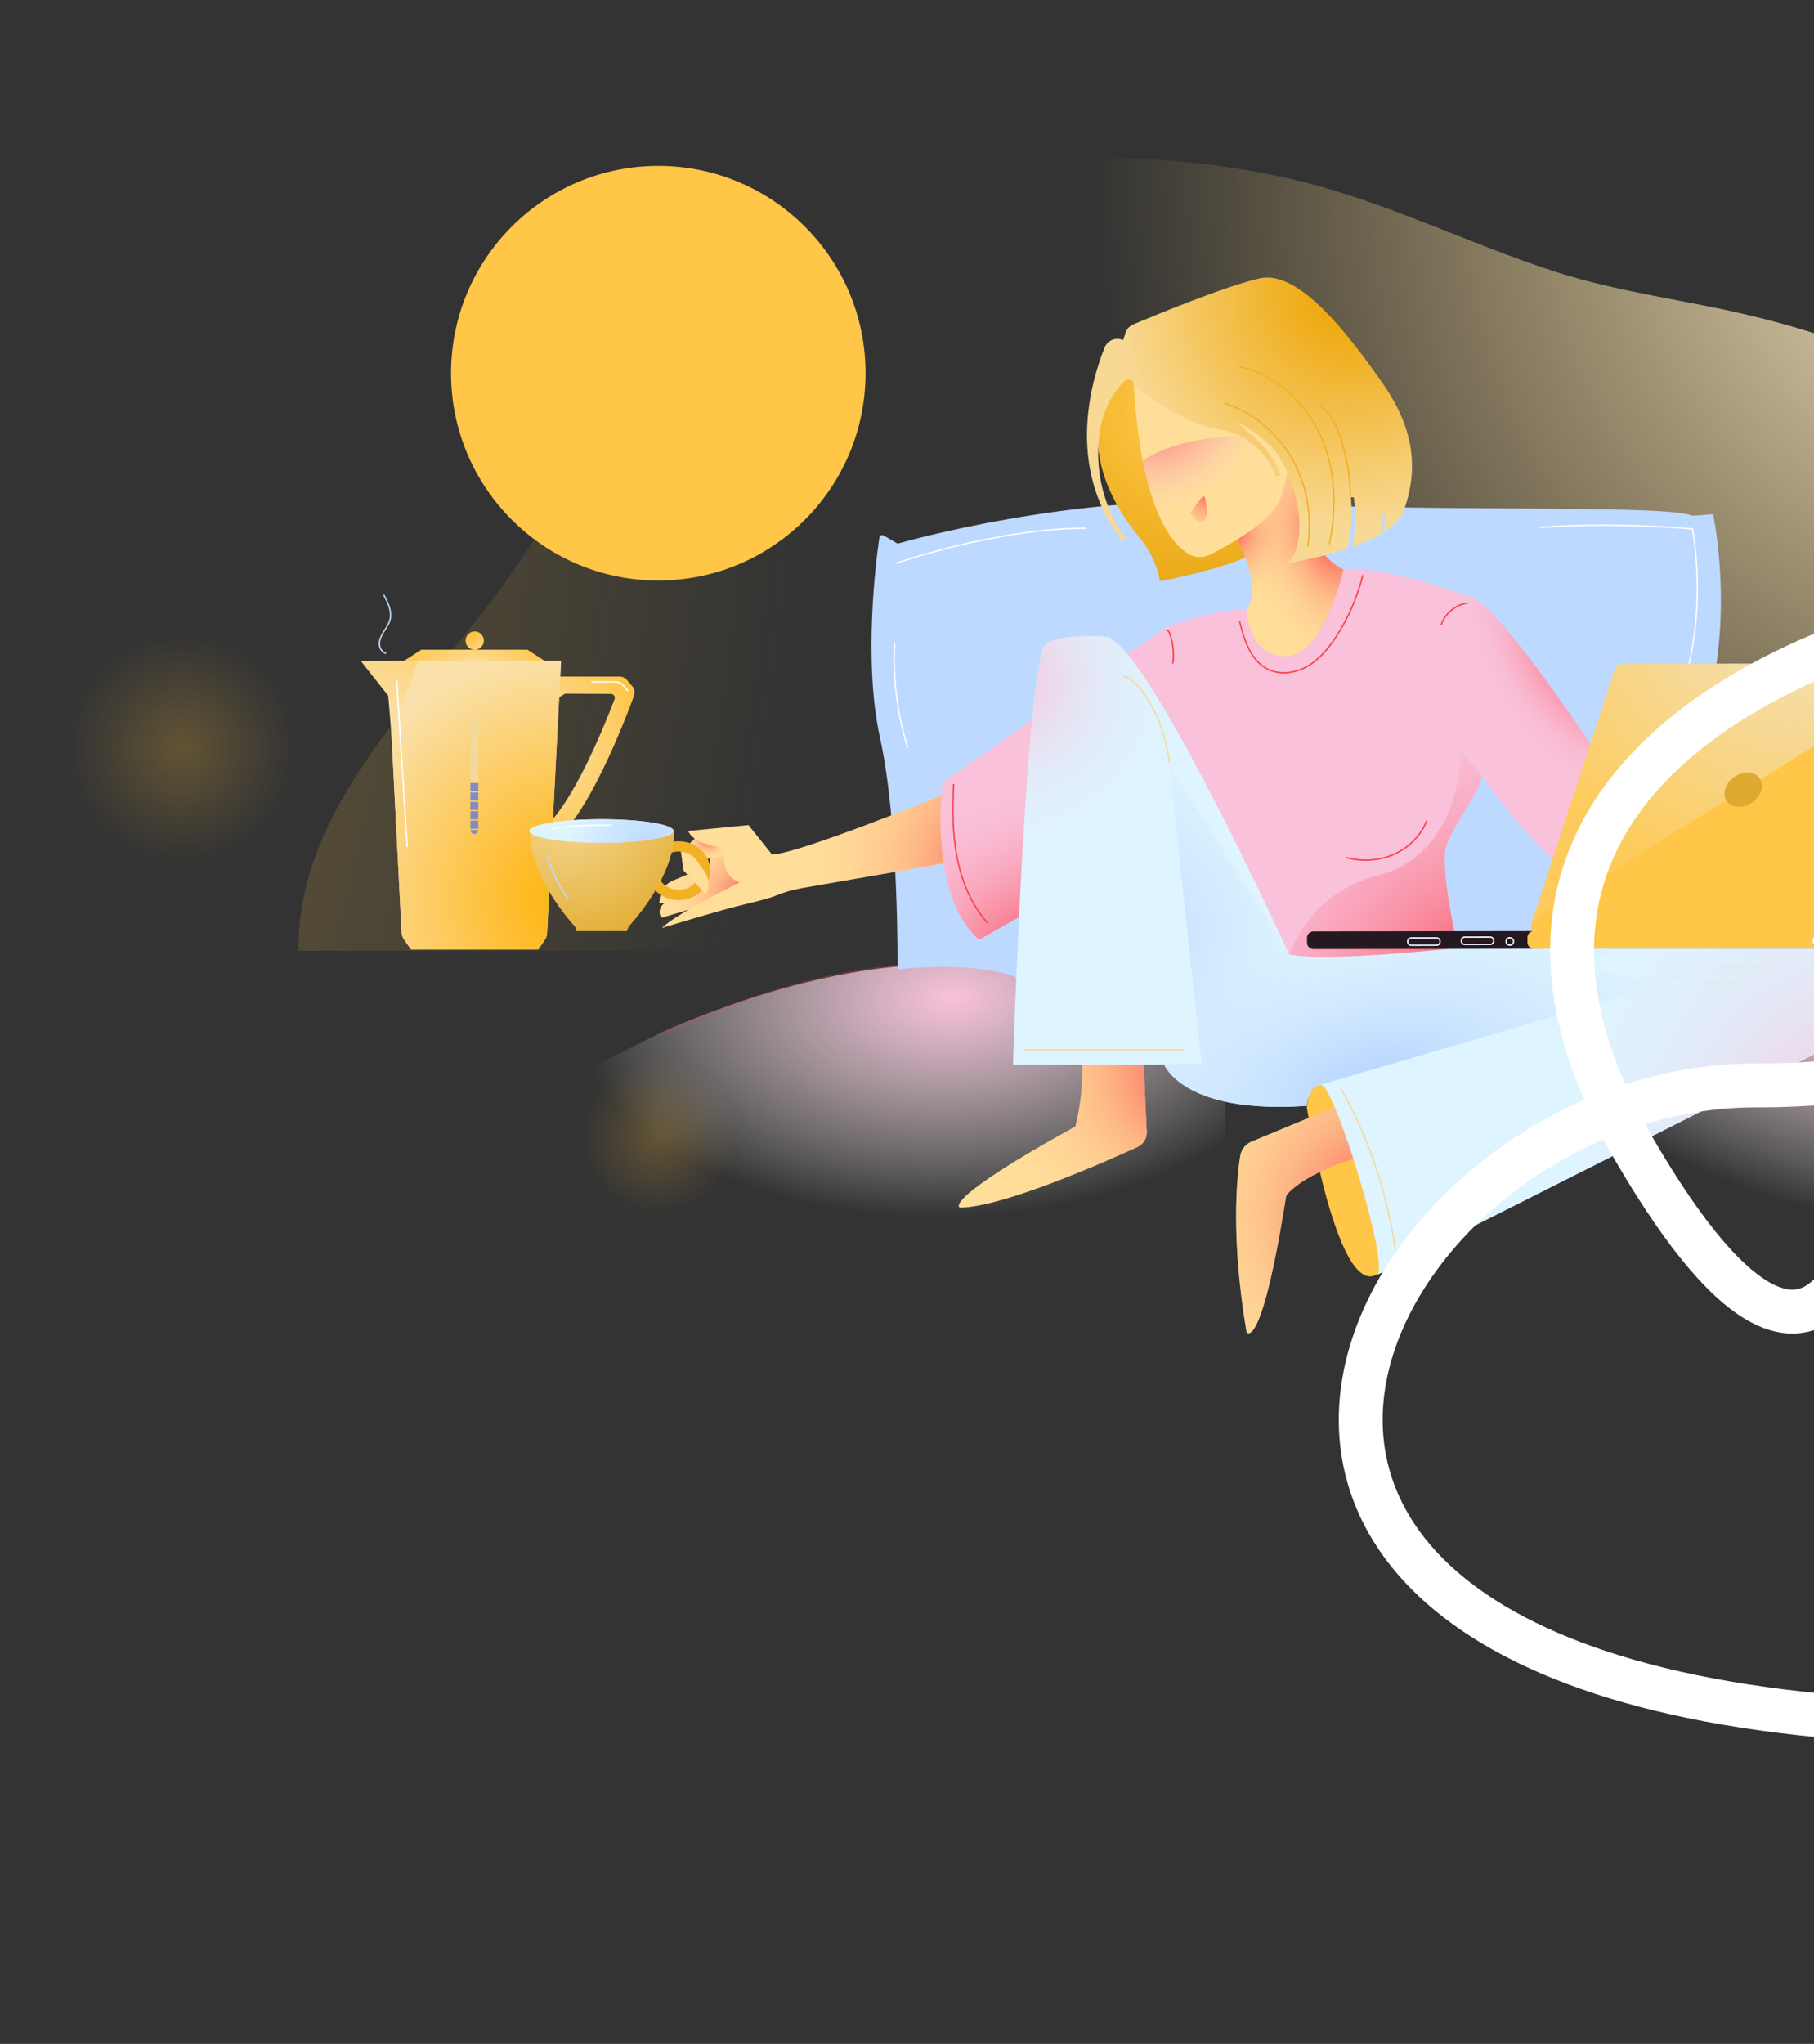 <svg width="744" height="838" viewBox="0 0 744 838" fill="none" xmlns="http://www.w3.org/2000/svg">
<rect x="0" y="0" width="744" height="838" fill="#333333" stroke="none"/>
<g clip-path="url(#clip0)">
<path d="M735.754 404.282C735.754 404.282 788.782 401.27 864.115 465.752L916.874 523.484L757.834 533.037L624.083 538.095L577.438 494.823L583.62 449.302L735.754 404.282Z" fill="url(#paint0_radial)"/>
<path d="M418.101 399.134C418.101 399.134 368.658 381.303 272.503 422.648L182.643 467.848L257.948 544.277L438.343 524.046L502.409 474.029V417.831L418.101 399.134Z" fill="url(#paint1_radial)"/>
<path d="M877.137 233.817C875.984 231.075 874.743 228.366 873.416 225.708C858.591 195.968 829.942 176.36 801.314 160.743C775.576 146.699 747.797 136.685 719.355 129.722C692.111 123.051 664.776 120.061 638.02 111.441C602.081 99.858 567.66 82.324 530.834 73.715C491.135 64.437 448.004 62.385 407.603 67.376C360.739 73.164 302.631 89.658 274.217 130.048C250.209 164.177 232.822 202.464 208.825 236.554C191.443 261.242 170.29 283.097 152.948 307.813C135.605 332.529 121.904 359.622 122.466 389.811H415.313C430.683 390.576 452.196 388.215 458.563 406.255C463.104 419.119 454.938 436.411 451.375 449.139C448.627 458.935 445.885 468.736 443.137 478.531L398.741 494.828C398.741 494.828 442.575 489.771 479.665 471.787C479.665 471.787 501.583 479.655 511.979 481.622L527.434 480.217L512.26 546.53C512.26 546.53 520.69 539.225 531.649 513.655L547.384 515.341L563.119 522.084L654.424 486.028C665.22 481.762 675.824 477.036 686.215 471.849C710.223 459.873 759.655 437.057 779.498 441.564C772.558 437.681 756.789 427.812 767.719 419.18C773.485 414.628 780.914 415.629 787.681 414.949C835.612 410.144 874.192 362.269 884.616 317.771C891.13 289.931 888.191 260.135 877.137 233.817Z" fill="url(#paint2_radial)"/>
<path d="M877.137 233.817C875.984 231.075 874.743 228.366 873.416 225.708C858.591 195.968 829.941 176.36 801.314 160.743C775.576 146.699 747.797 136.685 719.355 129.722C692.111 123.051 664.776 120.061 638.02 111.441C602.081 99.858 567.66 82.324 530.834 73.715C491.135 64.437 448.004 62.385 407.603 67.376C360.739 73.164 302.631 89.658 274.217 130.048C250.209 164.177 232.822 202.464 208.825 236.554C191.443 261.242 170.29 283.097 152.948 307.813C135.605 332.529 121.904 359.622 122.466 389.811H415.313C430.683 390.576 452.196 388.215 458.563 406.255C463.104 419.119 454.938 436.411 451.375 449.139C448.627 458.935 445.885 468.736 443.137 478.531L398.741 494.828C398.741 494.828 442.575 489.771 479.665 471.787C479.665 471.787 501.583 479.655 511.979 481.622L527.434 480.217L512.26 546.53C512.26 546.53 520.69 539.225 531.649 513.655L547.384 515.341L563.119 522.084L654.424 486.028C665.22 481.762 675.824 477.036 686.215 471.849C710.223 459.873 759.655 437.057 779.498 441.564C772.558 437.681 756.789 427.812 767.719 419.18C773.485 414.628 780.914 415.629 787.681 414.949C835.612 410.144 874.192 362.269 884.616 317.771C891.13 289.931 888.191 260.135 877.137 233.817Z" fill="url(#paint3_radial)"/>
<path d="M735.754 404.282C735.754 404.282 788.782 401.27 864.116 465.752" stroke="#FA404B" stroke-width="0.562" stroke-miterlimit="10"/>
<path d="M669.277 443.509C672.318 443.053 737.681 426.301 791.671 445.2" stroke="#FA404B" stroke-width="0.562" stroke-miterlimit="10"/>
<path opacity="0.3" d="M417.82 400.259C417.82 400.259 368.675 379.162 272.223 423.772" stroke="#FA404B" stroke-width="0.562" stroke-miterlimit="10"/>
<path d="M216.329 266.406H195.907H193.22H172.792L165.268 271.245H193.22H195.907H223.854L216.329 266.406Z" fill="#FFC850"/>
<path d="M216.329 266.406H195.907H193.22H172.792L165.268 271.245H193.22H195.907H223.854L216.329 266.406Z" fill="url(#paint4_radial)"/>
<path d="M194.703 266.406C196.779 266.406 198.463 264.723 198.463 262.647C198.463 260.57 196.779 258.887 194.703 258.887C192.627 258.887 190.943 260.57 190.943 262.647C190.943 264.723 192.627 266.406 194.703 266.406Z" fill="url(#paint5_radial)"/>
<path d="M243.584 306.937C236.52 322.318 230.917 330.86 226.939 335.597L223.488 289.481L231.755 284.401L250.575 284.508C251.683 284.514 252.447 285.621 252.054 286.66C250.188 291.566 247.22 299.024 243.584 306.937ZM254.167 277.41H229.777L216.199 285.756L220.706 345.927H226.27C241.207 335.069 256.482 295.006 260.039 285.233C260.523 283.901 260.253 282.417 259.331 281.344L257.151 278.793C256.403 277.916 255.313 277.41 254.167 277.41Z" fill="url(#paint6_radial)"/>
<path d="M165.7 385.153L168.577 389.294H220.723L223.409 385.422C223.999 384.568 224.342 383.59 224.393 382.579L230.108 270.992H159.018L164.716 382.309C164.772 383.321 165.109 384.298 165.7 385.153Z" fill="#EECFF8"/>
<path d="M165.7 385.153L168.577 389.294H220.723L223.409 385.422C223.999 384.568 224.342 383.59 224.393 382.579L230.108 270.992H159.018L164.716 382.309C164.772 383.321 165.109 384.298 165.7 385.153Z" fill="url(#paint7_radial)"/>
<path d="M147.947 270.992L159.226 285.222L160.547 300.845L171.562 270.992H147.947Z" fill="url(#paint8_radial)"/>
<path d="M158.378 267.913C156.624 267.53 155.557 265.586 155.607 263.788C155.658 261.989 156.557 260.337 157.512 258.82C158.468 257.297 159.53 255.791 159.968 254.049C160.839 250.581 159.097 247.052 157.406 243.905" stroke="#C0D8F0" stroke-width="0.562" stroke-miterlimit="10"/>
<path d="M162.723 279.04L167.022 347.303" stroke="white" stroke-width="0.562" stroke-miterlimit="10"/>
<path d="M242.539 279.579H252.565C253.706 279.579 254.796 280.079 255.538 280.945L257.589 283.339" stroke="white" stroke-width="0.562" stroke-miterlimit="10"/>
<path d="M196.177 309.499H192.951V312.815H196.177V309.499Z" fill="#F2D9A2"/>
<path d="M196.177 317.204H192.951V320.519H196.177V317.204Z" fill="#F2D9A2"/>
<path d="M196.177 313.349H192.951V316.664H196.177V313.349Z" fill="#F2D9A2"/>
<path d="M196.177 321.053H192.951V324.369H196.177V321.053Z" fill="#808CC6"/>
<path d="M196.177 332.607H192.951V335.923H196.177V332.607Z" fill="#808CC6"/>
<path d="M196.177 324.903H192.951V328.218H196.177V324.903Z" fill="#808CC6"/>
<path d="M196.177 328.758H192.951V332.074H196.177V328.758Z" fill="#808CC6"/>
<path d="M196.177 305.644H192.951V308.959H196.177V305.644Z" fill="#F2D9A2"/>
<path d="M196.177 336.463H192.951V339.779H196.177V336.463Z" fill="#808CC6"/>
<path d="M194.564 341.925C195.452 341.925 196.177 341.206 196.177 340.312H192.951C192.951 341.206 193.671 341.925 194.564 341.925Z" fill="#808CC6"/>
<path d="M194.564 291.937C193.676 291.937 192.951 292.656 192.951 293.55H196.177C196.177 292.662 195.452 291.937 194.564 291.937Z" fill="#F2D9A2"/>
<path d="M196.177 301.794H192.951V305.11H196.177V301.794Z" fill="#F2D9A2"/>
<path d="M196.177 294.089H192.951V297.405H196.177V294.089Z" fill="#F2D9A2"/>
<path d="M196.177 297.939H192.951V301.255H196.177V297.939Z" fill="#F2D9A2"/>
<path d="M702.609 210.838L694.173 211.439C683.327 206.617 583.89 210.236 512.182 206.016C440.473 201.795 368.152 222.892 368.152 222.892L362.459 219.571C361.718 219.138 360.774 219.593 360.65 220.442C359.34 229.439 353.974 270.913 360.92 302.44C368.754 337.997 368.107 397.465 368.107 397.465C399.101 394.054 415.156 400.067 415.156 400.067L420.922 403.501L481.442 407.896L580.271 404.282L692.358 396.757C692.358 396.757 695.376 316.299 702.609 280.141C709.841 243.983 702.609 210.838 702.609 210.838Z" fill="#BDD9FF"/>
<path d="M690.555 280.141C690.555 280.141 700.198 253.627 694.168 216.867C694.168 216.867 661.624 213.855 631.496 216.266" stroke="white" stroke-width="0.562" stroke-miterlimit="10"/>
<path d="M367.248 231.029C367.248 231.029 408.228 216.564 445.588 216.564" stroke="white" stroke-width="0.562" stroke-miterlimit="10"/>
<path d="M366.944 263.872C366.944 263.872 365.135 284.361 372.368 306.661" stroke="white" stroke-width="0.562" stroke-miterlimit="10"/>
<path d="M537.791 443.154L535.981 454C535.981 454 549.239 536.561 566.115 521.494C582.991 506.428 562.501 462.436 562.501 462.436L550.447 446.768L537.791 443.154Z" fill="#FFC647"/>
<path d="M547.569 453.826L513.289 468.078C510.827 469.101 509.068 471.321 508.658 473.951C507.191 483.308 504.803 507.844 511.271 546.199C511.271 546.199 517.296 555.235 527.54 490.153C527.54 490.153 535.374 478.705 569.121 471.472C602.874 464.245 547.569 453.826 547.569 453.826Z" fill="#FFDE99"/>
<path d="M547.569 453.826L513.289 468.078C510.827 469.101 509.068 471.321 508.658 473.951C507.191 483.308 504.803 507.844 511.271 546.199C511.271 546.199 517.296 555.235 527.54 490.153C527.54 490.153 535.374 478.705 569.121 471.472C602.874 464.245 547.569 453.826 547.569 453.826Z" fill="url(#paint9_radial)"/>
<path d="M468.555 421.406C468.555 421.406 469.606 450.887 470.331 463.925C470.483 466.628 468.971 469.14 466.51 470.27C453.168 476.384 410.908 495.104 393.666 495.104C393.666 495.104 385.422 492.496 441.075 461.84C441.075 461.84 446.571 442.272 442.451 421.406C438.321 400.534 468.555 421.406 468.555 421.406Z" fill="#FFDE99"/>
<path d="M468.555 421.406C468.555 421.406 469.606 450.887 470.331 463.925C470.483 466.628 468.971 469.14 466.51 470.27C453.168 476.384 410.908 495.104 393.666 495.104C393.666 495.104 385.422 492.496 441.075 461.84C441.075 461.84 446.571 442.272 442.451 421.406C438.321 400.534 468.555 421.406 468.555 421.406Z" fill="url(#paint10_radial)"/>
<path d="M300.956 349.141L291.048 351.967L291.312 354.564L275.875 361.116C272.986 362.342 270.969 365.017 270.609 368.13C270.53 368.816 270.463 369.529 270.418 370.232H272.632L272.497 370.322C270.901 371.373 270.12 373.362 270.733 375.172C270.896 375.655 271.12 376.031 271.424 376.262L289.503 370.839L305.171 364.207L307.582 360.594L300.956 349.141Z" fill="#FFDE99"/>
<path d="M300.956 349.141L291.048 351.967L291.312 354.564L275.875 361.116C272.986 362.342 270.969 365.017 270.609 368.13C270.53 368.816 270.463 369.529 270.418 370.232H272.632L272.497 370.322C270.901 371.373 270.12 373.362 270.733 375.172C270.896 375.655 271.12 376.031 271.424 376.262L289.503 370.839L305.171 364.207L307.582 360.594L300.956 349.141Z" fill="url(#paint11_radial)"/>
<path d="M287.098 341.908L279.264 349.141L280.466 356.975L289.503 366.618C289.503 366.618 292.515 361.797 288.3 356.374C284.08 350.95 287.098 352.76 287.098 352.76L299.152 350.349V345.527L287.098 341.908Z" fill="#FFDE99"/>
<path d="M287.098 341.908L279.264 349.141L280.466 356.975L289.503 366.618C289.503 366.618 292.515 361.797 288.3 356.374C284.08 350.95 287.098 352.76 287.098 352.76L299.152 350.349V345.527L287.098 341.908Z" fill="url(#paint12_radial)"/>
<path d="M278.36 349.141C283.176 349.141 287.099 352.653 287.099 356.975C287.099 361.296 283.176 364.809 278.36 364.809C273.544 364.809 269.621 361.296 269.621 356.975C269.621 352.659 273.544 349.141 278.36 349.141ZM278.36 344.926C271.206 344.926 265.406 350.321 265.406 356.98C265.406 363.64 271.206 369.035 278.36 369.035C285.514 369.035 291.319 363.64 291.319 356.98C291.319 350.321 285.514 344.926 278.36 344.926Z" fill="#F1B123"/>
<path d="M385.927 326.24C385.927 326.24 326.869 350.343 316.624 350.343L306.98 338.289L282.27 340.7C282.27 340.7 284.08 346.724 297.337 347.331C297.337 347.331 294.324 358.177 303.361 361.797C303.361 361.797 277.448 374.452 271.424 380.477C271.424 380.477 293.116 373.845 302.76 371.44C309.734 369.698 314.814 368.585 318.237 367.192C321.631 365.809 325.149 364.769 328.757 364.146L404.602 350.956C404.607 350.95 406.417 318.406 385.927 326.24Z" fill="#FFDE99"/>
<path d="M385.927 326.24C385.927 326.24 326.869 350.343 316.624 350.343L306.98 338.289L282.27 340.7C282.27 340.7 284.08 346.724 297.337 347.331C297.337 347.331 294.324 358.177 303.361 361.797C303.361 361.797 277.448 374.452 271.424 380.477C271.424 380.477 293.116 373.845 302.76 371.44C312.403 369.029 318.428 367.827 321.44 365.416L404.602 350.95C404.607 350.95 406.417 318.406 385.927 326.24Z" fill="url(#paint13_radial)"/>
<path d="M458.243 152.684C458.243 152.684 434.14 181.609 469.089 222.589C469.089 222.589 474.512 229.821 475.72 238.257C475.72 238.257 522.398 230.181 526.012 216.924C529.625 203.667 493.799 173.174 493.799 173.174L484.156 157.506L463.666 152.684H458.243Z" fill="url(#paint14_radial)"/>
<path d="M506.456 219.576C506.456 219.576 519.111 240.668 510.676 250.912H499.229L513.694 275.016L540.809 276.218L552.864 260.55L557.686 234.637L551.054 233.435C551.054 233.435 528.985 225.651 528.873 176.208L502.848 199.081L506.456 219.576Z" fill="#FFDE99"/>
<path d="M506.456 219.576C506.456 219.576 519.111 240.668 510.676 250.912H499.229L513.694 275.016L540.809 276.218L552.864 260.55L557.686 234.637L551.054 233.435C551.054 233.435 528.985 225.651 528.873 176.208L502.848 199.081L506.456 219.576Z" fill="url(#paint15_radial)"/>
<path d="M506.456 219.576C506.456 219.576 519.111 240.668 510.676 250.912H499.229L513.694 275.016L540.809 276.218L552.864 260.55L557.686 234.637L551.054 233.435C551.054 233.435 528.985 225.651 528.873 176.208L502.848 199.081L506.456 219.576Z" fill="url(#paint16_radial)"/>
<path d="M464.875 153.892C464.875 153.892 465.915 213.597 487.264 226.994C490.04 228.736 493.553 228.815 496.481 227.332C504.051 223.499 520.404 214.434 524.535 205.718C529.958 194.27 528.755 174.983 528.755 174.983L464.875 153.892Z" fill="#FFDE99"/>
<path d="M567.318 157.506C553.459 137.617 532.97 110.502 516.695 114.115C502.859 117.189 473.344 129.413 464.813 133.004C463.318 133.633 462.166 134.875 461.655 136.415L460.654 139.421L460.081 139.23C457.26 138.292 454.186 139.702 453.073 142.456C447.875 155.292 436.748 191.27 460.059 221.375L461.868 220.773C461.868 220.773 449.814 206.915 450.421 184.014C450.825 168.717 457.142 160.142 461.295 156.135C462.672 154.808 464.965 155.73 465.026 157.641C465.026 157.641 482.364 173.163 500.442 176.18C518.521 179.193 523.343 195.462 523.343 195.462L525.153 194.861C525.153 194.861 522.742 187.027 515.509 180.395C508.276 173.764 506.472 172.561 506.472 172.561C506.472 172.561 516.256 177.147 522.14 184.009C532.987 196.665 537.207 224.387 527.563 231.013C527.563 231.013 539.966 229.091 552.262 224.966C553.235 222.566 554.971 216.356 554.083 203.897H555.286C555.286 203.897 556.859 214.412 554.612 224.151C558.826 222.634 562.929 220.852 566.413 218.795C566.784 216.317 567.138 213.428 567.436 210.068L568.155 210.163C568.155 210.163 568.015 213.535 567.425 218.183C571.477 215.637 574.562 212.692 575.776 209.326C581.176 194.265 581.176 177.394 567.318 157.506Z" fill="url(#paint17_radial)"/>
<path d="M511.271 249.71C511.271 249.71 501.628 249.108 478.727 256.942L386.529 320.817C386.529 320.817 380.504 367.22 401.595 385.298L489.579 335.282L516.694 394.942L598.047 388.918C598.047 388.918 590.212 355.772 593.225 346.735C596.237 337.699 607.69 323.835 607.69 317.81C607.69 317.81 625.769 345.533 649.271 362.403L658.308 314.191C658.308 314.191 616.125 249.108 603.47 244.888C590.814 240.667 567.312 232.232 551.043 233.44C551.043 233.44 543.209 268.39 527.541 268.997C511.878 269.598 511.271 249.71 511.271 249.71Z" fill="#F9C1DA"/>
<path d="M511.271 249.71C511.271 249.71 501.628 249.108 478.727 256.942L386.529 320.817C386.529 320.817 380.504 367.22 401.595 385.298L489.579 335.282L516.694 394.942L598.047 388.918C598.047 388.918 590.212 355.772 593.225 346.735C596.237 337.699 607.69 323.835 607.69 317.81C607.69 317.81 625.769 345.533 649.271 362.403L658.308 314.191C658.308 314.191 616.125 249.108 603.47 244.888C590.814 240.667 567.312 232.232 551.043 233.44C551.043 233.44 543.209 268.39 527.541 268.997C511.878 269.598 511.271 249.71 511.271 249.71Z" fill="url(#paint18_radial)"/>
<path d="M511.271 249.71C511.271 249.71 501.628 249.108 478.727 256.942L386.529 320.817C386.529 320.817 380.504 367.22 401.595 385.298L489.579 335.282L516.694 394.942L598.047 388.918C598.047 388.918 590.212 355.772 593.225 346.735C596.237 337.699 607.69 323.835 607.69 317.81C607.69 317.81 625.769 345.533 649.271 362.403L658.308 314.191C658.308 314.191 616.125 249.108 603.47 244.888C590.814 240.667 567.312 232.232 551.043 233.44C551.043 233.44 543.209 268.39 527.541 268.997C511.878 269.598 511.271 249.71 511.271 249.71Z" fill="url(#paint19_radial)"/>
<path d="M246.72 340.104L217.435 340.722C217.075 360.021 235.873 379.875 235.873 379.875L236.475 381.685H246.72H257.127L257.74 379.875C257.74 379.875 276.842 360.021 276.476 340.722L246.72 340.104Z" fill="#FFC647"/>
<path d="M246.72 340.104L217.435 340.722C217.075 360.021 235.873 379.875 235.873 379.875L236.475 381.685H246.72H257.127L257.74 379.875C257.74 379.875 276.842 360.021 276.476 340.722L246.72 340.104Z" fill="url(#paint20_radial)"/>
<path d="M607.695 317.805L599.26 308.161C599.26 308.161 599.552 350.057 565.513 358.784C542.011 364.809 532.154 381.528 527.546 394.341L535.981 397.954L598.052 388.918C598.052 388.918 590.218 355.772 593.23 346.735C596.242 337.693 607.695 323.829 607.695 317.805Z" fill="url(#paint21_radial)"/>
<path d="M288.301 356.373C287.109 354.845 286.497 353.89 286.227 353.305C286.21 353.294 286.199 353.277 286.182 353.266C285.305 353.018 284.451 352.676 283.541 352.344C282.259 351.878 280.916 351.619 279.59 351.31L280.461 356.98L289.498 366.624C289.509 366.618 292.521 361.797 288.301 356.373Z" fill="#FFDE99"/>
<path d="M528.749 391.329C528.749 391.329 473.31 269.598 454.624 261.163C454.624 261.163 437.748 259.353 429.312 263.574C420.877 267.794 415.454 436.529 415.454 436.529H477.525C477.525 436.529 485.359 457.018 535.982 453.405C535.982 453.405 536.583 444.368 542.006 444.97C547.429 445.571 569.729 517.886 564.907 522.708L744.369 432.14C754.367 427.093 760.324 408.508 756.542 397.966C754.271 391.638 745.527 386.288 738.463 385.31C720.985 382.899 597.749 388.626 597.749 388.626C597.749 388.626 544.119 394.639 528.749 391.329Z" fill="#DEF4FF"/>
<path d="M756.541 397.954C754.271 391.626 745.527 386.276 738.463 385.298C730.932 384.259 703.766 384.731 675.279 385.608C673.56 388.575 671.947 391.609 670.429 394.683C665.287 405.125 661.241 416.084 657.88 427.211C654.469 438.501 651.592 449.993 650.108 461.705C649.321 467.898 648.883 474.13 648.799 480.357L744.375 432.123C754.367 427.082 760.324 408.497 756.541 397.954Z" fill="url(#paint22_radial)"/>
<path d="M445.216 339.272C455.877 336.963 466.245 333.349 476.198 328.898C482.251 326.195 488.095 323.172 493.496 319.423C478.688 291.358 462.98 264.934 454.629 261.157C454.629 261.157 437.753 259.348 429.318 263.568C425.423 265.518 422.169 302.536 419.798 341.824C428.323 342.043 436.871 341.082 445.216 339.272Z" fill="url(#paint23_radial)"/>
<path d="M597.749 388.614C597.749 388.614 546.35 394.391 529.772 391.52L529.052 391.627L528.878 391.351C528.839 391.34 528.794 391.334 528.755 391.329C528.755 391.329 528.659 391.115 528.474 390.716L479.643 313.894L492.9 436.225H477.232V436.529H477.536C477.536 436.529 485.37 457.018 535.993 453.405C535.993 453.405 536.398 447.38 539.5 445.498C539.764 445.335 540.056 445.206 540.36 445.116L680.624 403.996L643.865 394.959L643.264 391.947L748.118 388.935L597.749 388.614Z" fill="url(#paint24_radial)"/>
<path d="M597.749 388.614C597.749 388.614 546.35 394.391 529.772 391.52L529.052 391.627L528.878 391.351C528.839 391.34 528.794 391.334 528.755 391.329C528.755 391.329 528.659 391.115 528.474 390.716L479.643 313.894L492.9 436.225H477.232V436.529H477.536C477.536 436.529 485.37 457.018 535.993 453.405C535.993 453.405 536.398 447.38 539.5 445.498C539.764 445.335 540.056 445.206 540.36 445.116L680.624 403.996L643.865 394.959L643.264 391.947L748.118 388.935L597.749 388.614Z" fill="url(#paint25_radial)"/>
<path d="M488.348 210.057C489.775 208.101 491.197 206.151 492.625 204.195C492.917 203.796 493.383 203.341 493.833 203.555C494.114 203.689 494.221 204.027 494.299 204.33C494.788 206.359 494.996 208.455 494.912 210.534C494.861 211.793 494.541 213.277 493.372 213.754C492.377 214.165 491.242 213.608 490.427 212.906C489.511 212.125 488.769 211.136 488.264 210.04" fill="url(#paint26_radial)"/>
<path d="M508.434 150.391C523.202 153.533 535.493 164.913 541.669 178.692C547.845 192.472 548.368 208.337 545.193 223.1" stroke="#F1B123" stroke-width="0.562" stroke-miterlimit="10"/>
<path d="M541.18 165.98C546.063 169.616 548.688 175.528 550.441 181.356C552.582 188.471 553.734 195.883 553.864 203.313" stroke="#F1B123" stroke-width="0.562" stroke-miterlimit="10"/>
<path d="M502.15 165.306C513.941 168.998 524.017 177.557 530.064 188.325C536.116 199.092 538.19 211.939 536.409 224.162" stroke="#F1B123" stroke-width="0.562" stroke-miterlimit="10"/>
<path d="M601.958 247.243C597.007 247.878 592.578 251.559 591.05 256.313" stroke="#FA404B" stroke-width="0.562" stroke-miterlimit="10"/>
<path d="M551.987 351.591C558.428 353.305 565.452 352.99 571.567 350.343C577.681 347.696 582.795 342.655 585.189 336.44" stroke="#FA404B" stroke-width="0.562" stroke-miterlimit="10"/>
<path d="M508.411 254.812C510.322 262.399 512.958 270.863 519.954 274.358C525.063 276.91 531.407 275.982 536.342 273.116C541.276 270.25 545.002 265.681 548.109 260.893C553.083 253.228 556.758 244.725 558.939 235.857" stroke="#FA404B" stroke-width="0.562" stroke-miterlimit="10"/>
<path d="M391.137 321.424C390.654 331.438 390.62 341.554 392.514 351.4C394.402 361.246 398.325 370.884 404.985 378.375" stroke="#FA404B" stroke-width="0.562" stroke-miterlimit="10"/>
<path d="M478.34 258.426C479.087 258.359 479.565 259.185 479.812 259.893C481.195 263.793 481.611 268.03 481.015 272.122" stroke="#FA404B" stroke-width="0.562" stroke-miterlimit="10"/>
<path d="M460.693 276.932C469.994 280.748 477.828 297.619 479.638 312.685" stroke="#F2D9A2" stroke-width="0.562" stroke-miterlimit="10"/>
<path opacity="0.2" d="M680.354 403.596C694.112 397.314 709.701 395.116 724.661 397.353" stroke="#F2D9A2" stroke-width="0.562" stroke-miterlimit="10"/>
<path opacity="0.2" d="M694.044 404.068C700.889 402.377 708.105 402.208 715.017 403.591" stroke="#F2D9A2" stroke-width="0.562" stroke-miterlimit="10"/>
<path d="M549.644 445.644C561.664 466.914 569.504 490.54 572.578 514.778" stroke="#F2D9A2" stroke-width="0.562" stroke-miterlimit="10"/>
<path d="M419.865 430.459C420.068 430.459 420.27 430.459 420.472 430.459H485.347" stroke="#F2D9A2" stroke-width="0.562" stroke-miterlimit="10"/>
<path d="M246.72 345.527C263.027 345.527 276.246 343.369 276.246 340.706C276.246 338.043 263.027 335.884 246.72 335.884C230.413 335.884 217.193 338.043 217.193 340.706C217.193 343.369 230.413 345.527 246.72 345.527Z" fill="#DEF4FF"/>
<path d="M246.72 345.527C263.027 345.527 276.246 343.369 276.246 340.706C276.246 338.043 263.027 335.884 246.72 335.884C230.413 335.884 217.193 338.043 217.193 340.706C217.193 343.369 230.413 345.527 246.72 345.527Z" fill="url(#paint27_radial)"/>
<path d="M226.062 339.874C231.463 338.901 239.258 338.294 247.929 338.294C248.958 338.294 249.969 338.306 250.969 338.317" stroke="white" stroke-width="0.562" stroke-miterlimit="10"/>
<path d="M224.33 350.546C226.201 357.087 229.219 363.297 233.215 368.799" stroke="#BDD9FF" stroke-width="0.562" stroke-miterlimit="10"/>
<path d="M508.434 178.681C485.555 179.311 473.164 185.835 468.69 188.791C471.051 200.795 474.867 213.198 481.015 221.144H497.07C497.07 221.139 538.095 177.866 508.434 178.681Z" fill="url(#paint28_radial)"/>
<path d="M761.824 388.772L538.724 389.12C537.262 389.12 536.077 387.94 536.071 386.479L536.065 384.54C536.065 383.079 537.246 381.893 538.707 381.887L761.807 381.539C763.268 381.539 764.454 382.719 764.459 384.18L764.465 386.119C764.465 387.58 763.285 388.766 761.824 388.772Z" fill="#241921"/>
<path d="M761.824 388.772L629.118 388.98C627.657 388.98 626.471 387.8 626.466 386.338L626.46 384.4C626.46 382.938 627.64 381.753 629.101 381.747L761.807 381.539C763.268 381.539 764.454 382.719 764.46 384.18L764.465 386.119C764.465 387.58 763.285 388.766 761.824 388.772Z" fill="#FFC647"/>
<path d="M795.452 272L665.967 272.202C664.219 272.202 662.673 273.326 662.128 274.984L628.196 378.433C627.336 381.052 629.292 383.738 632.046 383.738L761.531 383.536C763.279 383.536 764.824 382.412 765.37 380.754L799.302 277.305C800.156 274.686 798.206 271.994 795.452 272Z" fill="#FFC647"/>
<path d="M611.203 387.198L600.756 387.215C599.98 387.215 599.351 386.586 599.351 385.81V385.608C599.351 384.832 599.98 384.203 600.756 384.203L611.203 384.186C611.978 384.186 612.608 384.815 612.608 385.591V385.793C612.608 386.563 611.978 387.193 611.203 387.198Z" stroke="#F2F6FF" stroke-width="0.562" stroke-miterlimit="10"/>
<path d="M755.529 387.271L745.082 387.288C744.306 387.288 743.677 386.658 743.677 385.883V385.681C743.677 384.905 744.306 384.276 745.082 384.276L755.529 384.259C756.304 384.259 756.934 384.888 756.934 385.664V385.866C756.934 386.642 756.304 387.271 755.529 387.271Z" stroke="#F2F6FF" stroke-width="0.562" stroke-miterlimit="10"/>
<path d="M589.206 387.53L578.758 387.547C577.983 387.547 577.354 386.917 577.354 386.142V385.939C577.354 385.164 577.983 384.534 578.758 384.534L589.206 384.518C589.981 384.518 590.611 385.147 590.611 385.923V386.125C590.611 386.9 589.981 387.53 589.206 387.53Z" stroke="#F2F6FF" stroke-width="0.562" stroke-miterlimit="10"/>
<path d="M619.334 387.485H619.132C618.356 387.485 617.727 386.855 617.727 386.08V385.878C617.727 385.102 618.356 384.473 619.132 384.473H619.334C620.109 384.473 620.739 385.102 620.739 385.878V386.08C620.739 386.855 620.115 387.485 619.334 387.485Z" stroke="#F2F6FF" stroke-width="0.562" stroke-miterlimit="10"/>
<path d="M797.83 272.77C797.173 272.287 796.358 271.994 795.453 272L665.967 272.202C664.22 272.202 662.674 273.326 662.129 274.984L628.596 377.219L797.83 272.77Z" fill="url(#paint29_radial)"/>
<path d="M718.552 329.052C722.291 326.498 723.712 322.069 721.724 319.16C719.737 316.252 715.095 315.964 711.356 318.519C707.617 321.073 706.197 325.502 708.184 328.411C710.171 331.319 714.813 331.607 718.552 329.052Z" fill="#DFA831"/>
</g>
<path d="M777.571 395.459C778.131 483.185 757.431 621.134 670.16 471.125C582.888 321.115 741.58 257.81 831.835 244.909C868.29 311.787 897.048 445.437 720.444 445.014C543.84 444.592 402.673 744.198 907.046 702.471" stroke="white" stroke-width="18"/>
<circle cx="270" cy="153" r="85" fill="#FFC647"/>
<circle cx="74.5" cy="306.501" r="47.5" fill="url(#paint30_radial)"/>
<circle cx="270" cy="466.001" r="32" fill="url(#paint31_radial)"/>
<defs>
<radialGradient id="paint0_radial" cx="0" cy="0" r="1" gradientUnits="userSpaceOnUse" gradientTransform="translate(750.972 404.739) rotate(18.917) scale(191.131 99.283)">
<stop stop-color="#F9C1DA"/>
<stop offset="0.901" stop-color="white" stop-opacity="0"/>
</radialGradient>
<radialGradient id="paint1_radial" cx="0" cy="0" r="1" gradientUnits="userSpaceOnUse" gradientTransform="translate(390.602 409.25) rotate(-1.914) scale(171.948 99.669)">
<stop stop-color="#F9C1DA"/>
<stop offset="0.901" stop-color="white" stop-opacity="0"/>
</radialGradient>
<radialGradient id="paint2_radial" cx="0" cy="0" r="1" gradientUnits="userSpaceOnUse" gradientTransform="translate(835.272 73.832) scale(499.323)">
<stop stop-color="#FBEFD4"/>
<stop offset="0.775" stop-color="#FED57B" stop-opacity="0"/>
</radialGradient>
<radialGradient id="paint3_radial" cx="0" cy="0" r="1" gradientUnits="userSpaceOnUse" gradientTransform="translate(-782 121.535) scale(1447.9)">
<stop stop-color="#FFC647"/>
<stop offset="0.775" stop-color="#FFC647" stop-opacity="0"/>
</radialGradient>
<radialGradient id="paint4_radial" cx="0" cy="0" r="1" gradientUnits="userSpaceOnUse" gradientTransform="translate(194.635 286.154) scale(38.022)">
<stop stop-color="#FBDFA4"/>
<stop offset="0.307" stop-color="#FBDFA4"/>
<stop offset="1" stop-color="#FDCA58" stop-opacity="0"/>
</radialGradient>
<radialGradient id="paint5_radial" cx="0" cy="0" r="1" gradientUnits="userSpaceOnUse" gradientTransform="translate(199.106 272.951) scale(15.476)">
<stop stop-color="#FDC854"/>
<stop offset="0.147" stop-color="#FAE2AC"/>
<stop offset="1" stop-color="#FFBF35"/>
</radialGradient>
<radialGradient id="paint6_radial" cx="0" cy="0" r="1" gradientUnits="userSpaceOnUse" gradientTransform="translate(219.977 306.173) scale(51.99)">
<stop stop-color="#FBDFA2"/>
<stop offset="0.147" stop-color="#FBE0A6"/>
<stop offset="1" stop-color="#FFBF34"/>
</radialGradient>
<radialGradient id="paint7_radial" cx="0" cy="0" r="1" gradientUnits="userSpaceOnUse" gradientTransform="translate(234.458 368.57) scale(101.966)">
<stop stop-color="#D5C111"/>
<stop offset="0.147" stop-color="#FFB81E"/>
<stop offset="1" stop-color="#FAE1AB"/>
</radialGradient>
<radialGradient id="paint8_radial" cx="0" cy="0" r="1" gradientUnits="userSpaceOnUse" gradientTransform="translate(154.172 302.765) scale(39.429)">
<stop stop-color="#FAE2AC"/>
<stop offset="0.147" stop-color="#FAE1A8"/>
<stop offset="1" stop-color="#FCD57F"/>
</radialGradient>
<radialGradient id="paint9_radial" cx="0" cy="0" r="1" gradientUnits="userSpaceOnUse" gradientTransform="translate(568.219 497.198) scale(111.446)">
<stop stop-color="#FA404B"/>
<stop offset="0.025" stop-color="#FA484F" stop-opacity="0.975"/>
<stop offset="0.192" stop-color="#FC7565" stop-opacity="0.808"/>
<stop offset="0.359" stop-color="#FD9B78" stop-opacity="0.641"/>
<stop offset="0.524" stop-color="#FEB886" stop-opacity="0.476"/>
<stop offset="0.688" stop-color="#FECD91" stop-opacity="0.312"/>
<stop offset="0.847" stop-color="#FFDA97" stop-opacity="0.153"/>
<stop offset="1" stop-color="#FFDE99" stop-opacity="0"/>
</radialGradient>
<radialGradient id="paint10_radial" cx="0" cy="0" r="1" gradientUnits="userSpaceOnUse" gradientTransform="translate(490.801 440.079) scale(101.415 96.274)">
<stop stop-color="#FA404B"/>
<stop offset="0.025" stop-color="#FA484F" stop-opacity="0.975"/>
<stop offset="0.192" stop-color="#FC7565" stop-opacity="0.808"/>
<stop offset="0.359" stop-color="#FD9B78" stop-opacity="0.641"/>
<stop offset="0.524" stop-color="#FEB886" stop-opacity="0.476"/>
<stop offset="0.688" stop-color="#FECD91" stop-opacity="0.312"/>
<stop offset="0.847" stop-color="#FFDA97" stop-opacity="0.153"/>
<stop offset="1" stop-color="#FFDE99" stop-opacity="0"/>
</radialGradient>
<radialGradient id="paint11_radial" cx="0" cy="0" r="1" gradientUnits="userSpaceOnUse" gradientTransform="translate(306.846 368.569) scale(38.038)">
<stop stop-color="#FA404B"/>
<stop offset="0.025" stop-color="#FA484F" stop-opacity="0.975"/>
<stop offset="0.192" stop-color="#FC7565" stop-opacity="0.808"/>
<stop offset="0.359" stop-color="#FD9B78" stop-opacity="0.641"/>
<stop offset="0.524" stop-color="#FEB886" stop-opacity="0.476"/>
<stop offset="0.688" stop-color="#FECD91" stop-opacity="0.312"/>
<stop offset="0.847" stop-color="#FFDA97" stop-opacity="0.153"/>
<stop offset="1" stop-color="#FFDE99" stop-opacity="0"/>
</radialGradient>
<radialGradient id="paint12_radial" cx="0" cy="0" r="1" gradientUnits="userSpaceOnUse" gradientTransform="translate(290.377 343.866) scale(10.889)">
<stop stop-color="#FA404B"/>
<stop offset="0.025" stop-color="#FA484F" stop-opacity="0.975"/>
<stop offset="0.192" stop-color="#FC7565" stop-opacity="0.808"/>
<stop offset="0.359" stop-color="#FD9B78" stop-opacity="0.641"/>
<stop offset="0.524" stop-color="#FEB886" stop-opacity="0.476"/>
<stop offset="0.688" stop-color="#FECD91" stop-opacity="0.312"/>
<stop offset="0.847" stop-color="#FFDA97" stop-opacity="0.153"/>
<stop offset="1" stop-color="#FFDE99" stop-opacity="0"/>
</radialGradient>
<radialGradient id="paint13_radial" cx="0" cy="0" r="1" gradientUnits="userSpaceOnUse" gradientTransform="translate(414.462 355.224) scale(101.31)">
<stop stop-color="#FA404B"/>
<stop offset="0.025" stop-color="#FA484F" stop-opacity="0.975"/>
<stop offset="0.192" stop-color="#FC7565" stop-opacity="0.808"/>
<stop offset="0.359" stop-color="#FD9B78" stop-opacity="0.641"/>
<stop offset="0.524" stop-color="#FEB886" stop-opacity="0.476"/>
<stop offset="0.688" stop-color="#FECD91" stop-opacity="0.312"/>
<stop offset="0.847" stop-color="#FFDA97" stop-opacity="0.153"/>
<stop offset="1" stop-color="#FFDE99" stop-opacity="0"/>
</radialGradient>
<radialGradient id="paint14_radial" cx="0" cy="0" r="1" gradientUnits="userSpaceOnUse" gradientTransform="translate(486.017 167.535) scale(87.588)">
<stop offset="0.077" stop-color="#FFC647"/>
<stop offset="1" stop-color="#E5A30C"/>
</radialGradient>
<radialGradient id="paint15_radial" cx="0" cy="0" r="1" gradientUnits="userSpaceOnUse" gradientTransform="translate(505.184 218.219) scale(35.3)">
<stop stop-color="#FA404B"/>
<stop offset="0.025" stop-color="#FA484F" stop-opacity="0.975"/>
<stop offset="0.192" stop-color="#FC7565" stop-opacity="0.808"/>
<stop offset="0.359" stop-color="#FD9B78" stop-opacity="0.641"/>
<stop offset="0.524" stop-color="#FEB886" stop-opacity="0.476"/>
<stop offset="0.688" stop-color="#FECD91" stop-opacity="0.312"/>
<stop offset="0.847" stop-color="#FFDA97" stop-opacity="0.153"/>
<stop offset="1" stop-color="#FFDE99" stop-opacity="0"/>
</radialGradient>
<radialGradient id="paint16_radial" cx="0" cy="0" r="1" gradientUnits="userSpaceOnUse" gradientTransform="translate(545.923 220.339) rotate(72.56) scale(67.262 42.142)">
<stop stop-color="#FA404B"/>
<stop offset="0.025" stop-color="#FA484F" stop-opacity="0.975"/>
<stop offset="0.192" stop-color="#FC7565" stop-opacity="0.808"/>
<stop offset="0.359" stop-color="#FD9B78" stop-opacity="0.641"/>
<stop offset="0.524" stop-color="#FEB886" stop-opacity="0.476"/>
<stop offset="0.688" stop-color="#FECD91" stop-opacity="0.312"/>
<stop offset="0.847" stop-color="#FFDA97" stop-opacity="0.153"/>
<stop offset="1" stop-color="#FFDE99" stop-opacity="0"/>
</radialGradient>
<radialGradient id="paint17_radial" cx="0" cy="0" r="1" gradientUnits="userSpaceOnUse" gradientTransform="translate(553.313 119.406) scale(96.264)">
<stop offset="0.077" stop-color="#EEA606"/>
<stop offset="1" stop-color="#F8D994"/>
</radialGradient>
<radialGradient id="paint18_radial" cx="0" cy="0" r="1" gradientUnits="userSpaceOnUse" gradientTransform="translate(432.138 404.134) scale(85.204)">
<stop offset="0.099" stop-color="#FA404B"/>
<stop offset="1" stop-color="#F9C1DA" stop-opacity="0"/>
</radialGradient>
<radialGradient id="paint19_radial" cx="0" cy="0" r="1" gradientUnits="userSpaceOnUse" gradientTransform="translate(651.257 263.329) rotate(60.605) scale(69.414 44.38)">
<stop offset="0.099" stop-color="#FA404B"/>
<stop offset="1" stop-color="#F9C1DA" stop-opacity="0"/>
</radialGradient>
<radialGradient id="paint20_radial" cx="0" cy="0" r="1" gradientUnits="userSpaceOnUse" gradientTransform="translate(233.446 330.237) scale(91.907)">
<stop stop-color="#F7DA97"/>
<stop offset="0.922" stop-color="#D89907"/>
</radialGradient>
<radialGradient id="paint21_radial" cx="0" cy="0" r="1" gradientUnits="userSpaceOnUse" gradientTransform="translate(621.885 423.513) scale(147.132)">
<stop offset="0.099" stop-color="#FA404B"/>
<stop offset="1" stop-color="#F9C1DA" stop-opacity="0"/>
</radialGradient>
<radialGradient id="paint22_radial" cx="0" cy="0" r="1" gradientUnits="userSpaceOnUse" gradientTransform="translate(761.588 463.55) scale(164.153)">
<stop stop-color="#F9C1DA"/>
<stop offset="0.146" stop-color="#F2CEE4" stop-opacity="0.854"/>
<stop offset="0.438" stop-color="#E7E3F3" stop-opacity="0.562"/>
<stop offset="0.726" stop-color="#E0F0FC" stop-opacity="0.274"/>
<stop offset="1" stop-color="#DEF4FF" stop-opacity="0"/>
</radialGradient>
<radialGradient id="paint23_radial" cx="0" cy="0" r="1" gradientUnits="userSpaceOnUse" gradientTransform="translate(412.332 278.7) scale(92.166)">
<stop stop-color="#F9C1DA"/>
<stop offset="0.146" stop-color="#F2CEE4" stop-opacity="0.854"/>
<stop offset="0.438" stop-color="#E7E3F3" stop-opacity="0.562"/>
<stop offset="0.726" stop-color="#E0F0FC" stop-opacity="0.274"/>
<stop offset="1" stop-color="#DEF4FF" stop-opacity="0"/>
</radialGradient>
<radialGradient id="paint24_radial" cx="0" cy="0" r="1" gradientUnits="userSpaceOnUse" gradientTransform="translate(452.369 386.884) scale(102.943)">
<stop offset="0.11" stop-color="#BDD9FF"/>
<stop offset="1" stop-color="#DEF4FF" stop-opacity="0"/>
</radialGradient>
<radialGradient id="paint25_radial" cx="0" cy="0" r="1" gradientUnits="userSpaceOnUse" gradientTransform="translate(563.093 443.96) rotate(-13.846) scale(154.038 78.71)">
<stop offset="0.11" stop-color="#BDD9FF"/>
<stop offset="1" stop-color="#DEF4FF" stop-opacity="0"/>
</radialGradient>
<radialGradient id="paint26_radial" cx="0" cy="0" r="1" gradientUnits="userSpaceOnUse" gradientTransform="translate(496.807 200.473) scale(29.213)">
<stop stop-color="#FA404B"/>
<stop offset="0.025" stop-color="#FA484F" stop-opacity="0.975"/>
<stop offset="0.192" stop-color="#FC7565" stop-opacity="0.808"/>
<stop offset="0.359" stop-color="#FD9B78" stop-opacity="0.641"/>
<stop offset="0.524" stop-color="#FEB886" stop-opacity="0.476"/>
<stop offset="0.688" stop-color="#FECD91" stop-opacity="0.312"/>
<stop offset="0.847" stop-color="#FFDA97" stop-opacity="0.153"/>
<stop offset="1" stop-color="#FFDE99" stop-opacity="0"/>
</radialGradient>
<radialGradient id="paint27_radial" cx="0" cy="0" r="1" gradientUnits="userSpaceOnUse" gradientTransform="translate(266.455 347.274) scale(33.477)">
<stop stop-color="#BDD9FF"/>
<stop offset="1" stop-color="#DEF4FF"/>
</radialGradient>
<radialGradient id="paint28_radial" cx="0" cy="0" r="1" gradientUnits="userSpaceOnUse" gradientTransform="translate(470.471 159.442) scale(49.755)">
<stop offset="0.099" stop-color="#FA404B"/>
<stop offset="1" stop-color="#F9C1DA" stop-opacity="0"/>
</radialGradient>
<radialGradient id="paint29_radial" cx="0" cy="0" r="1" gradientUnits="userSpaceOnUse" gradientTransform="translate(736.731 233.419) rotate(-0.089) scale(133.298)">
<stop offset="0.11" stop-color="#F3E3BF"/>
<stop offset="1" stop-color="#F2E3BF" stop-opacity="0.18"/>
</radialGradient>
<radialGradient id="paint30_radial" cx="0" cy="0" r="1" gradientUnits="userSpaceOnUse" gradientTransform="translate(74.5 306.501) rotate(90) scale(47.5)">
<stop stop-color="#F8BC37" stop-opacity="0.24"/>
<stop offset="1" stop-color="#F3BC41" stop-opacity="0"/>
</radialGradient>
<radialGradient id="paint31_radial" cx="0" cy="0" r="1" gradientUnits="userSpaceOnUse" gradientTransform="translate(270 466.001) rotate(90) scale(32)">
<stop stop-color="#F8BC37" stop-opacity="0.24"/>
<stop offset="1" stop-color="#F3BC41" stop-opacity="0"/>
</radialGradient>
<clipPath id="clip0">
<rect width="1079" height="606.938" fill="white"/>
</clipPath>
</defs>
</svg>
